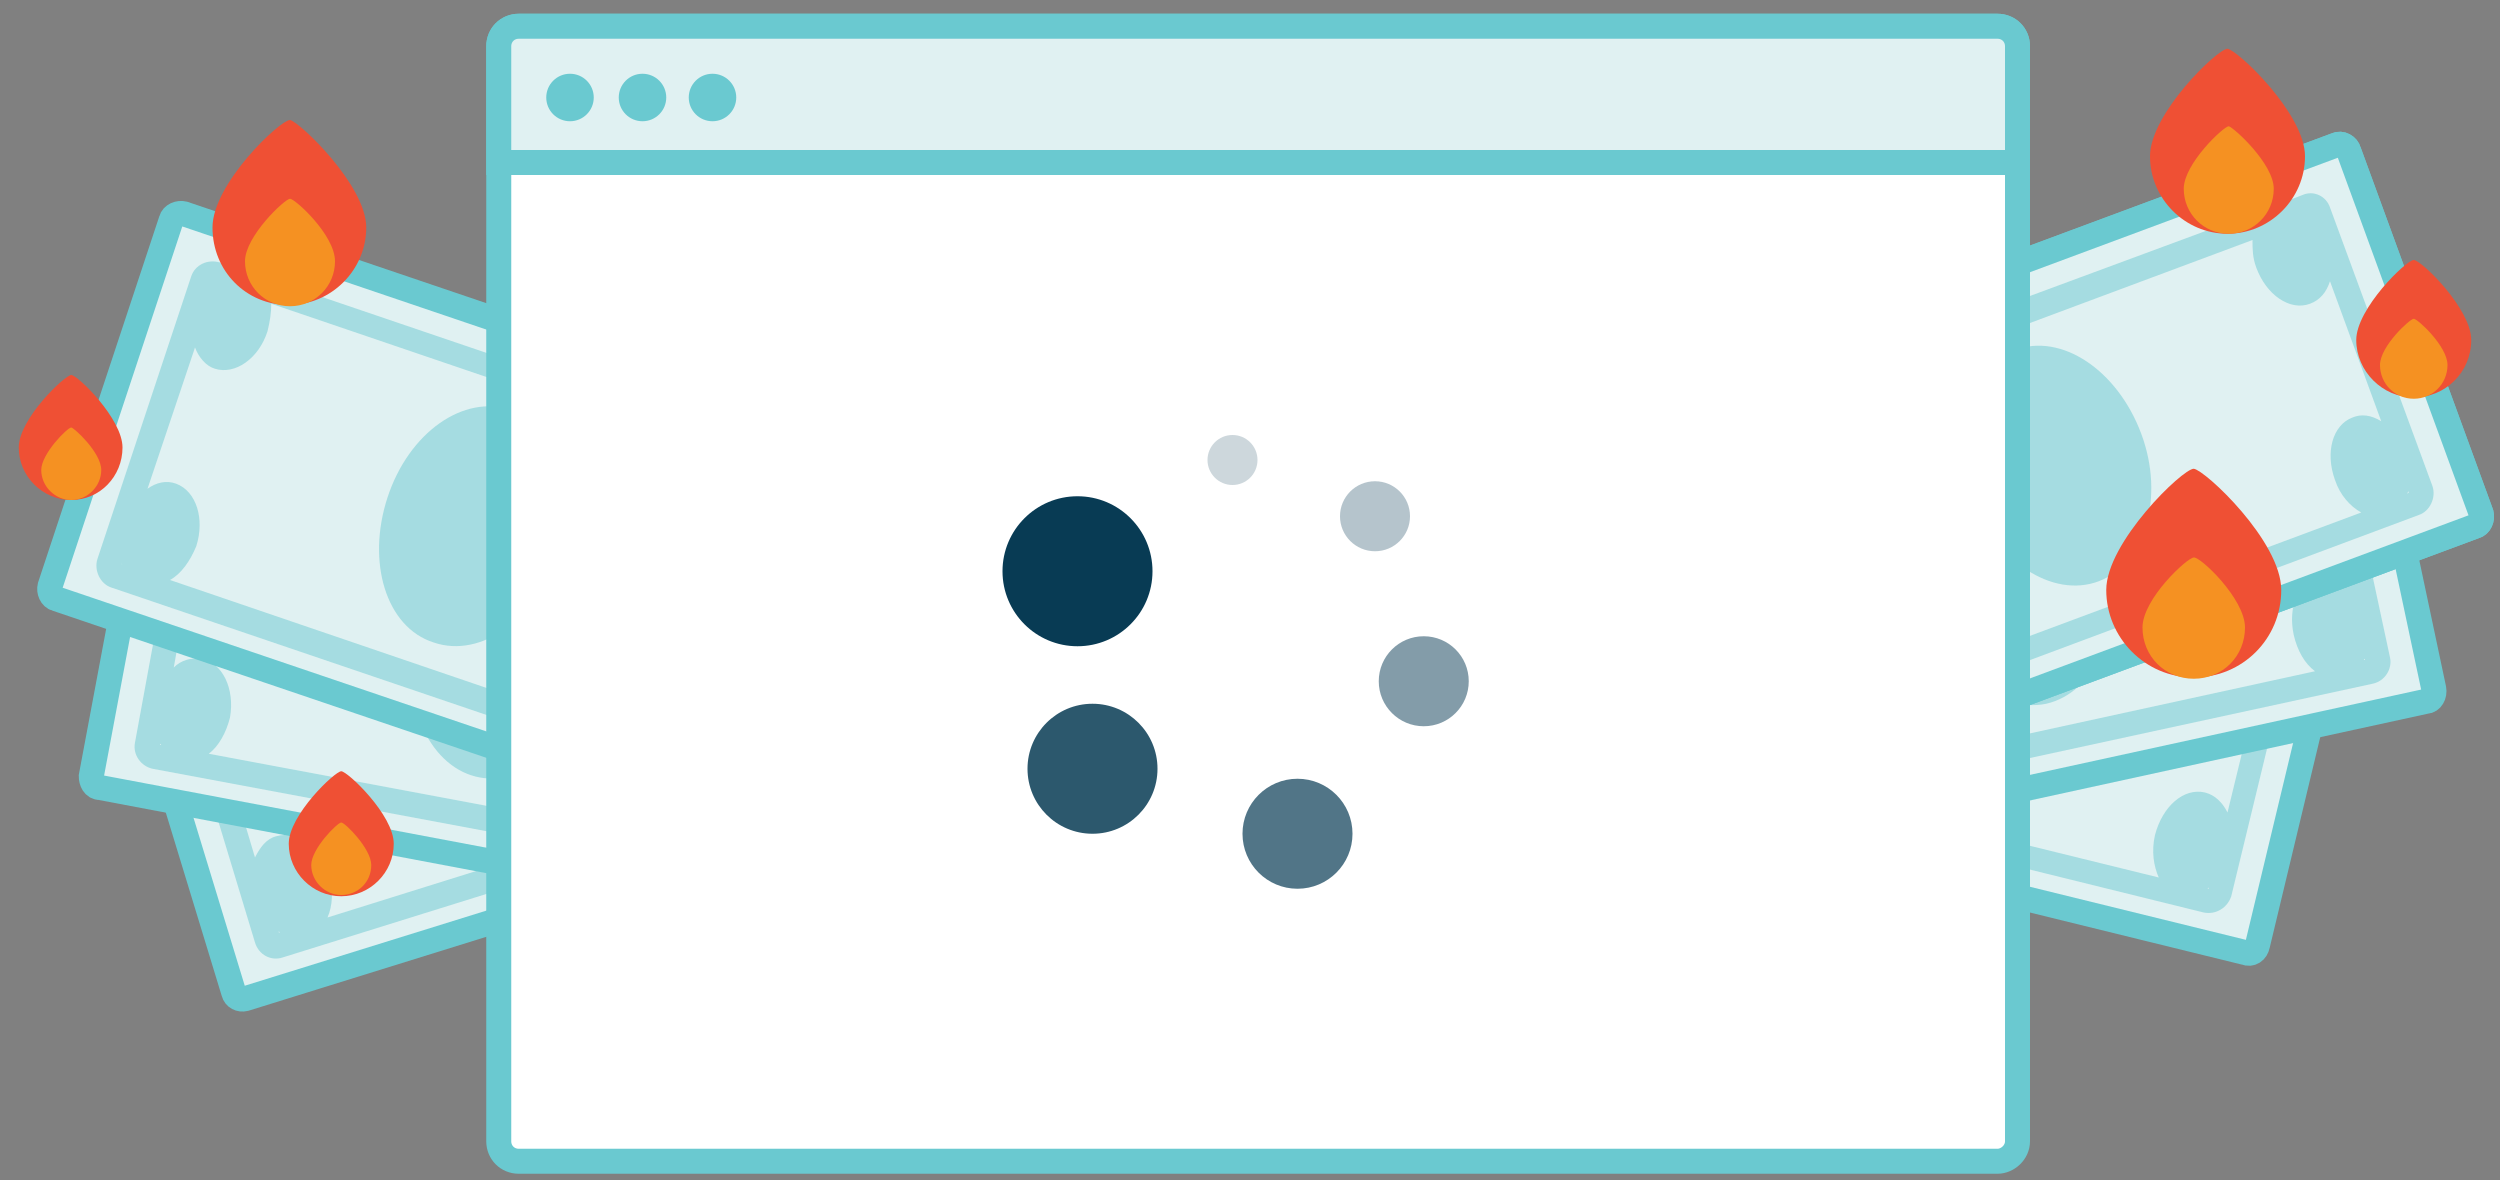 <svg id="Layer_1" xmlns="http://www.w3.org/2000/svg" width="200" height="94.4" viewBox="0 0 200 94.4"><rect x="0" y="0" width="200" height="94.4" fill="#808080" stroke="none"/><style>.st0{fill:#e0f1f2}.st1,.st2{fill:#d3d4da;stroke:#d3d4db;stroke-linejoin:round;stroke-miterlimit:10}.st2{fill:#fff;stroke:#6ac9d0;stroke-width:2.5}.st3{fill:#d3d4da}.st4,.st5{fill:#fff;stroke:#6ac9d0;stroke-width:2.5;stroke-miterlimit:10}.st5{fill:#e0f1f2}.st6{fill:#083b54}.st7{fill:#ef5034}.st8{fill:#f59122}.st9{fill:#fff}.st10,.st11,.st12{fill:none;stroke-miterlimit:10}.st10{stroke-width:2.5;stroke:#6ac9d0}.st11,.st12{stroke:#ef5034}.st12{stroke:#d3d4da;stroke-width:.5}.st13,.st14{stroke:#063b54}.st13{stroke-linejoin:round;stroke-miterlimit:10;fill:#083b54;stroke-width:.5}.st14{fill:none;stroke-width:.7}.st14,.st15,.st16{stroke-miterlimit:10}.st15{stroke-width:.3;fill:none;stroke:#d3d4da}.st16{fill:#083b54;stroke:#063b54;stroke-linejoin:round}.st17{fill:#6ac9d0}.st18{fill:none;stroke:#063b54;stroke-width:2.5;stroke-miterlimit:10}.st19{fill:#063b54}.st20,.st21,.st22{fill:none;stroke:#6ac9d0;stroke-width:2.5}.st20{opacity:.3;stroke-miterlimit:10}.st21,.st22{stroke-linejoin:round}.st21{stroke-miterlimit:10}.st22{stroke-linecap:round}.st22,.st23,.st24,.st25{stroke-miterlimit:10}.st23{stroke:#f59122;fill:#ffe5ca}.st24,.st25{fill:none}.st24{opacity:.4;stroke:#f59122}.st25{stroke:#c3e9ec;stroke-width:2.5}.st26{clip-path:url(#SVGID_2_)}.st27{opacity:.25}.st27,.st28{fill:#469da1}.st29{opacity:.25;fill:#6ac9d0}.st30,.st31{opacity:.25;fill:#f59122}.st31{fill:#ef5034}.st32,.st33,.st34{stroke-miterlimit:10}.st32{fill:none;stroke-linecap:round;stroke-linejoin:round;stroke:#ef5034;stroke-width:.222}.st33,.st34{stroke:#c3e9ec;stroke-width:2.5}.st33{stroke-linecap:round;fill:none}.st34{fill:#fff;stroke-linejoin:round}.st34,.st35,.st36{stroke-linecap:round}.st35{fill:#fff;stroke-width:2.5;stroke-linejoin:round;stroke-miterlimit:10;stroke:#91d5d9}.st36{stroke:#c0e869}.st36,.st37,.st38{fill:none;stroke-width:2.5;stroke-miterlimit:10}.st37{stroke-linecap:round;stroke:#ef5034}.st38{stroke:#f59685}.st38,.st39,.st40{stroke-linecap:round}.st39{stroke-width:2.5;stroke-miterlimit:10;fill:none;stroke:#f59122}.st40{fill:#fff;stroke:#6ac9d0;stroke-linejoin:round}.st40,.st41,.st42{stroke-width:2.5;stroke-miterlimit:10}.st41{stroke-linecap:round;fill:none;stroke:#96d805}.st42{fill:#fff;stroke:#c3e9ec;stroke-linejoin:round}.st43{fill:#fff;stroke:#fff;stroke-width:2.48}.st43,.st44,.st45{stroke-miterlimit:10}.st44{opacity:.6;stroke-linejoin:round;fill:none;stroke:#6ac9d0;stroke-width:2.5}.st45{fill:#083b54;stroke:#083b54;stroke-width:1.164;stroke-linecap:round}.st45,.st46,.st47{stroke-linejoin:round}.st46{stroke-linecap:round;stroke-miterlimit:10;fill:#083b54;stroke:#083b54;stroke-width:1.132}.st47{fill:#fff;stroke:#fff;stroke-width:2.039}.st47,.st48,.st49{stroke-miterlimit:10}.st48{stroke-linecap:round;stroke-linejoin:round;fill:#083b54;stroke:#083b54;stroke-width:1.166}.st49{fill:#e0f1f2;stroke:#6ac9d0;stroke-width:2}.st50{opacity:.5;fill:#6ac9d0}.st51,.st52,.st53{fill:#fff;stroke:#6ac9d0;stroke-width:2;stroke-miterlimit:10}.st52,.st53{stroke:#083b54;stroke-width:2.5}.st53{fill:#d3d4da}.st54,.st55{opacity:.2;fill:#083b54}.st55{opacity:.3}.st56,.st57,.st58{opacity:.5;fill:#083b54}.st57,.st58{opacity:.85}.st58{opacity:.7}.st59,.st60{stroke-miterlimit:10}.st59{stroke-linecap:round;opacity:.5;fill:#fff;stroke:#6ac9d0}.st60{opacity:.3;fill:none;stroke:#f59122}.st61,.st62{fill:none;stroke:#6ac9d0}.st61{opacity:.3;stroke-miterlimit:10;stroke-width:2.002}.st62{stroke-width:2.5;stroke-linecap:round}.st62,.st63,.st64,.st65{stroke-miterlimit:10}.st63{stroke-width:.776;stroke-linejoin:round;fill:#ef5034;stroke:#ef5234}.st64,.st65{fill:none;stroke:#6ac9d0;stroke-linecap:round}.st64{stroke-linejoin:round;opacity:.6;stroke-width:3}.st65{opacity:.3;stroke-width:2.48}</style><path class="st49" d="M179.6 76.2l-52.9-13c-.4-.1-.7-.5-.6-1l7.2-30c.1-.4.5-.7 1-.6l52.9 13c.4.1.7.5.6 1l-7.2 30c-.1.5-.5.8-1 .6z"/><path class="st50" d="M182.8 46.4l-1.9-.5c-.1 0-.2-.1-.3-.1h-.3l-46.1-11.4c-1-.2-1.9.4-2.2 1.3l-5.6 23.1c-.2 1 .4 1.9 1.3 2.2l48.6 12c1 .2 1.9-.4 2.2-1.3l5.6-23.1c.3-.9-.3-1.9-1.3-2.2zM134 36.5l43.6 10.8c-.4.5-.8 1.2-.9 2-.5 2.3.3 4.4 2 4.8.8.2 1.6-.1 2.3-.6L178.2 65c-.4-.8-1-1.4-1.8-1.6-1.7-.4-3.4 1.1-4 3.4-.3 1.3-.1 2.5.3 3.4l-44.3-10.9 5.6-22.8zm42.6 34.6l.1-.1v.1h-.1z"/><path class="st50" d="M161.6 55.1c-1.3 5.3-5.4 8.8-9.3 7.8-3.9-1-6-6-4.7-11.3 1.3-5.3 5.4-8.8 9.3-7.8 3.8.9 5.9 6 4.7 11.3z"/><path class="st49" d="M19.6 79.9l52.1-16.2c.4-.1.7-.6.5-1l-9-29.5c-.1-.4-.6-.7-1-.5l-52 16.2c-.4.1-.7.6-.5 1l9 29.5c.1.4.5.6.9.5z"/><path class="st50" d="M13.5 52.6l6.9 22.8c.3 1 1.3 1.5 2.2 1.2l47.8-14.9c.9-.3 1.5-1.3 1.2-2.3l-6.9-22.8c-.3-1-1.3-1.5-2.2-1.2L17.2 49.6c-.1 0-.2 0-.3.1-.1 0-.2.1-.3.1l-1.9.6c-1 .2-1.5 1.3-1.2 2.2zm56.2 7.2L26.2 73.4c.4-.9.5-2.2.1-3.4-.7-2.2-2.5-3.6-4.2-3.1-.8.2-1.3.9-1.7 1.7L17 57.2c.7.5 1.5.7 2.3.5 1.6-.5 2.4-2.7 1.7-4.9-.2-.8-.6-1.4-1.1-1.9l42.9-13.4 6.9 22.3zM22.3 74.6v-.1l.1.1h-.1z"/><path class="st50" d="M36.4 57.7c1.6 5.2 5.9 8.4 9.7 7.3s5.6-6.4 4-11.5-5.9-8.4-9.7-7.3c-3.8 1.1-5.6 6.3-4 11.5z"/><path class="st49" d="M194.1 56.1l-53.2 11.6c-.4.1-.9-.2-.9-.6l-6.4-30.2c-.1-.4.2-.9.6-1l53.2-11.6c.4-.1.9.2.9.6l6.4 30.2c.1.5-.2 1-.6 1z"/><path class="st50" d="M184.1 27.9l-1.9.4h-.3c-.1 0-.2.1-.3.1l-46.4 10.1c-1 .2-1.6 1.2-1.4 2.1l5 23.3c.2 1 1.2 1.6 2.1 1.4l48.9-10.6c1-.2 1.6-1.2 1.4-2.1l-5-23.3c-.2-1-1.1-1.6-2.1-1.4zm-48.3 12.6l43.9-9.6c-.1.7-.2 1.4 0 2.2.5 2.3 2.2 3.8 3.9 3.5.8-.2 1.4-.7 1.8-1.5l2.5 11.6c-.7-.6-1.5-.8-2.3-.7-1.7.4-2.6 2.5-2.1 4.8.3 1.3.9 2.3 1.7 2.9l-44.5 9.7-4.9-22.9zm53.3 12.3l.1-.1v.1h-.1z"/><path class="st50" d="M168.7 45.1c1.1 5.3-1.1 10.3-5 11.2-3.9.8-8-2.8-9.1-8.1s1.1-10.3 5-11.2c3.9-.9 8 2.7 9.1 8.1z"/><path class="st49" d="M198 42.1l-51.1 19c-.4.2-.9-.1-1-.5l-10.6-29c-.2-.4.1-.9.5-1l51.1-19c.4-.2.9.1 1 .5l10.6 29c.1.4-.1.9-.5 1z"/><path class="st50" d="M184.2 15.6l-1.8.7c-.1 0-.2 0-.3.1-.1 0-.2.1-.3.1L137.2 33c-.9.3-1.4 1.4-1.1 2.3l8.2 22.3c.3.9 1.4 1.4 2.3 1.1l46.9-17.5c.9-.3 1.4-1.4 1.1-2.3l-8.2-22.3c-.3-.9-1.3-1.4-2.2-1zm-46.1 19.3l42.1-15.7c0 .7 0 1.4.3 2.2.8 2.2 2.7 3.5 4.3 2.9.8-.3 1.3-.9 1.6-1.8l4.1 11.2c-.8-.5-1.6-.6-2.3-.3-1.6.6-2.2 2.8-1.4 5 .4 1.2 1.2 2.1 2.1 2.6l-42.7 15.9-8.1-22zm54.5 4.6c0-.1 0-.1.1-.2v.1l-.1.1z"/><path class="st50" d="M171.3 34.7c1.9 5.1.3 10.4-3.4 11.8-3.7 1.4-8.3-1.6-10.1-6.7-1.9-5.1-.3-10.4 3.4-11.8 3.7-1.4 8.2 1.6 10.1 6.7z"/><path class="st49" d="M198 42.1l-51.1 19c-.4.2-.9-.1-1-.5l-10.6-29c-.2-.4.1-.9.5-1l51.1-19c.4-.2.9.1 1 .5l10.6 29c.1.4-.1.9-.5 1z"/><path class="st50" d="M184.2 15.6l-1.8.7c-.1 0-.2 0-.3.1-.1 0-.2.1-.3.1L137.2 33c-.9.3-1.4 1.4-1.1 2.3l8.2 22.3c.3.9 1.4 1.4 2.3 1.1l46.9-17.5c.9-.3 1.4-1.4 1.1-2.3l-8.2-22.3c-.3-.9-1.3-1.4-2.2-1zm-46.1 19.3l42.1-15.7c0 .7 0 1.4.3 2.2.8 2.2 2.7 3.5 4.3 2.9.8-.3 1.3-.9 1.6-1.8l4.1 11.2c-.8-.5-1.6-.6-2.3-.3-1.6.6-2.2 2.8-1.4 5 .4 1.2 1.2 2.1 2.1 2.6l-42.7 15.9-8.1-22zm54.5 4.6c0-.1 0-.1.1-.2v.1l-.1.1z"/><path class="st50" d="M171.3 34.7c1.9 5.1.3 10.4-3.4 11.8-3.7 1.4-8.3-1.6-10.1-6.7-1.9-5.1-.3-10.4 3.4-11.8 3.7-1.4 8.2 1.6 10.1 6.7z"/><path class="st49" d="M8 63l53.5 10.1c.4.1.8-.2.9-.6L68 42.1c.1-.4-.2-.9-.6-.9L13.9 31.1c-.4-.1-.8.2-.9.6L7.3 62.1c0 .4.2.9.7.9z"/><path class="st50" d="M15.1 36l-4.3 23.4c-.2 1 .5 1.9 1.4 2.1l49.2 9.2c1 .2 1.9-.5 2.1-1.4l4.3-23.4c.2-1-.5-1.9-1.4-2.1L19.7 35c-.1 0-.2-.1-.3-.1h-.3l-1.9-.4c-1-.2-1.9.5-2.1 1.5zm46.4 32.7l-44.8-8.4c.8-.6 1.4-1.7 1.7-2.9.4-2.3-.6-4.4-2.3-4.7-.8-.1-1.6.1-2.2.7L16 41.7c.4.8 1.1 1.3 1.8 1.5 1.7.3 3.4-1.3 3.8-3.6.1-.8.1-1.5 0-2.2l44.1 8.3-4.2 23zm-48.7-9.1v-.1l.1.1h-.1z"/><path class="st50" d="M33.1 51.2c-1 5.3 1.4 10.3 5.3 11 3.9.7 7.9-3 8.9-8.4 1-5.3-1.4-10.3-5.3-11s-8 3.1-8.9 8.4z"/><path class="st49" d="M4.5 47.9l51.6 17.5c.4.1.9-.1 1-.5l9.7-29.3c.1-.4-.1-.9-.5-1L14.7 17.1c-.4-.1-.9.1-1 .5L4 46.9c-.1.4.1.9.5 1z"/><path class="st50" d="M15.3 22.1L7.8 44.7c-.3.9.2 2 1.1 2.3l47.4 16.1c.9.3 2-.2 2.3-1.1l7.5-22.6c.3-.9-.2-2-1.1-2.3L20 21.8c-.1 0-.2-.1-.3-.1s-.2 0-.3-.1l-1.8-.6c-1-.3-2 .2-2.3 1.1zm41.4 39L13.6 46.4c.9-.5 1.6-1.5 2.1-2.7.7-2.2 0-4.4-1.6-5-.8-.3-1.6-.1-2.3.4l3.8-11.3c.3.8.9 1.5 1.6 1.7 1.6.5 3.5-.8 4.2-3 .2-.8.3-1.5.3-2.2l42.6 14.5-7.6 22.3zm-47-16V45c0 .1 0 .1.1.2l-.1-.1z"/><path class="st50" d="M31 39.8c-1.7 5.2-.1 10.4 3.7 11.6 3.8 1.3 8.2-1.9 9.9-7 1.7-5.2.1-10.4-3.7-11.6-3.8-1.3-8.2 1.8-9.9 7z"/><path class="st51" d="M159.8 92.9H41.5c-.9 0-1.6-.7-1.6-1.6V3.7c0-.9.7-1.6 1.6-1.6h118.3c.9 0 1.6.7 1.6 1.6v87.6c0 .9-.8 1.6-1.6 1.6z"/><path class="st49" d="M39.9 13V3.7c0-.9.7-1.6 1.6-1.6h118.3c.9 0 1.6.7 1.6 1.6V13H39.9z"/><g><ellipse class="st54" cx="98.6" cy="36.8" rx="2" ry="2"/><ellipse class="st55" cx="110" cy="41.3" rx="2.8" ry="2.8"/><ellipse class="st56" cx="113.9" cy="54.5" rx="3.6" ry="3.6"/><ellipse class="st57" cx="87.4" cy="61.5" rx="5.2" ry="5.2"/><ellipse class="st58" cx="103.8" cy="66.7" rx="4.4" ry="4.4"/><ellipse class="st6" cx="86.2" cy="45.7" rx="6" ry="6"/></g><g><path class="st7" d="M184.4 12.5c0 3.4-2.8 6.2-6.2 6.2s-6.2-2.8-6.2-6.2 5.4-8.6 6.2-8.6c.8.1 6.2 5.2 6.2 8.6z"/><path class="st8" d="M181.9 15.1c0 2-1.6 3.6-3.6 3.6s-3.6-1.6-3.6-3.6 3.2-5 3.6-5c.4.1 3.6 3 3.6 5z"/></g><g><path class="st7" d="M29.3 18.2c0 3.4-2.8 6.2-6.2 6.2S17 21.7 17 18.2s5.4-8.6 6.2-8.6c.7.1 6.1 5.2 6.1 8.6z"/><path class="st8" d="M26.8 20.9c0 2-1.6 3.6-3.6 3.6s-3.6-1.6-3.6-3.6 3.2-5 3.6-5 3.6 2.9 3.6 5z"/></g><g><path class="st7" d="M9.8 35.8C9.8 38.1 8 40 5.7 40s-4.2-1.9-4.2-4.2c0-2.3 3.7-5.8 4.2-5.8s4.1 3.5 4.1 5.8z"/><path class="st8" d="M8.1 37.6C8.1 38.9 7 40 5.7 40s-2.4-1.1-2.4-2.4 2.1-3.4 2.4-3.4c.2 0 2.4 2 2.4 3.4z"/></g><g><path class="st7" d="M197.7 27.2c0 2.6-2.1 4.6-4.6 4.6s-4.6-2.1-4.6-4.6 4-6.4 4.6-6.4 4.6 3.9 4.6 6.4z"/><path class="st8" d="M195.8 29.2c0 1.5-1.2 2.7-2.7 2.7s-2.7-1.2-2.7-2.7 2.4-3.7 2.7-3.7 2.7 2.2 2.7 3.7z"/></g><g><path class="st7" d="M182.5 47.2c0 3.9-3.1 7-7 7s-7-3.2-7-7 6.1-9.7 7-9.7c.9.1 7 5.8 7 9.7z"/><path class="st8" d="M179.6 50.2c0 2.3-1.8 4.1-4.1 4.1s-4.1-1.8-4.1-4.1 3.6-5.6 4.1-5.6c.5-.1 4.1 3.3 4.1 5.6z"/></g><g><path class="st7" d="M31.5 67.5c0 2.3-1.9 4.2-4.2 4.2s-4.2-1.9-4.2-4.2 3.7-5.8 4.2-5.8 4.2 3.5 4.2 5.8z"/><path class="st8" d="M29.7 69.2c0 1.4-1.1 2.4-2.4 2.4-1.3 0-2.4-1.1-2.4-2.4s2.1-3.4 2.4-3.4 2.4 2.1 2.4 3.4z"/></g><ellipse class="st17" cx="45.6" cy="7.8" rx="1.9" ry="1.9"/><ellipse class="st17" cx="51.4" cy="7.8" rx="1.9" ry="1.9"/><ellipse class="st17" cx="57" cy="7.8" rx="1.9" ry="1.9"/></svg>
